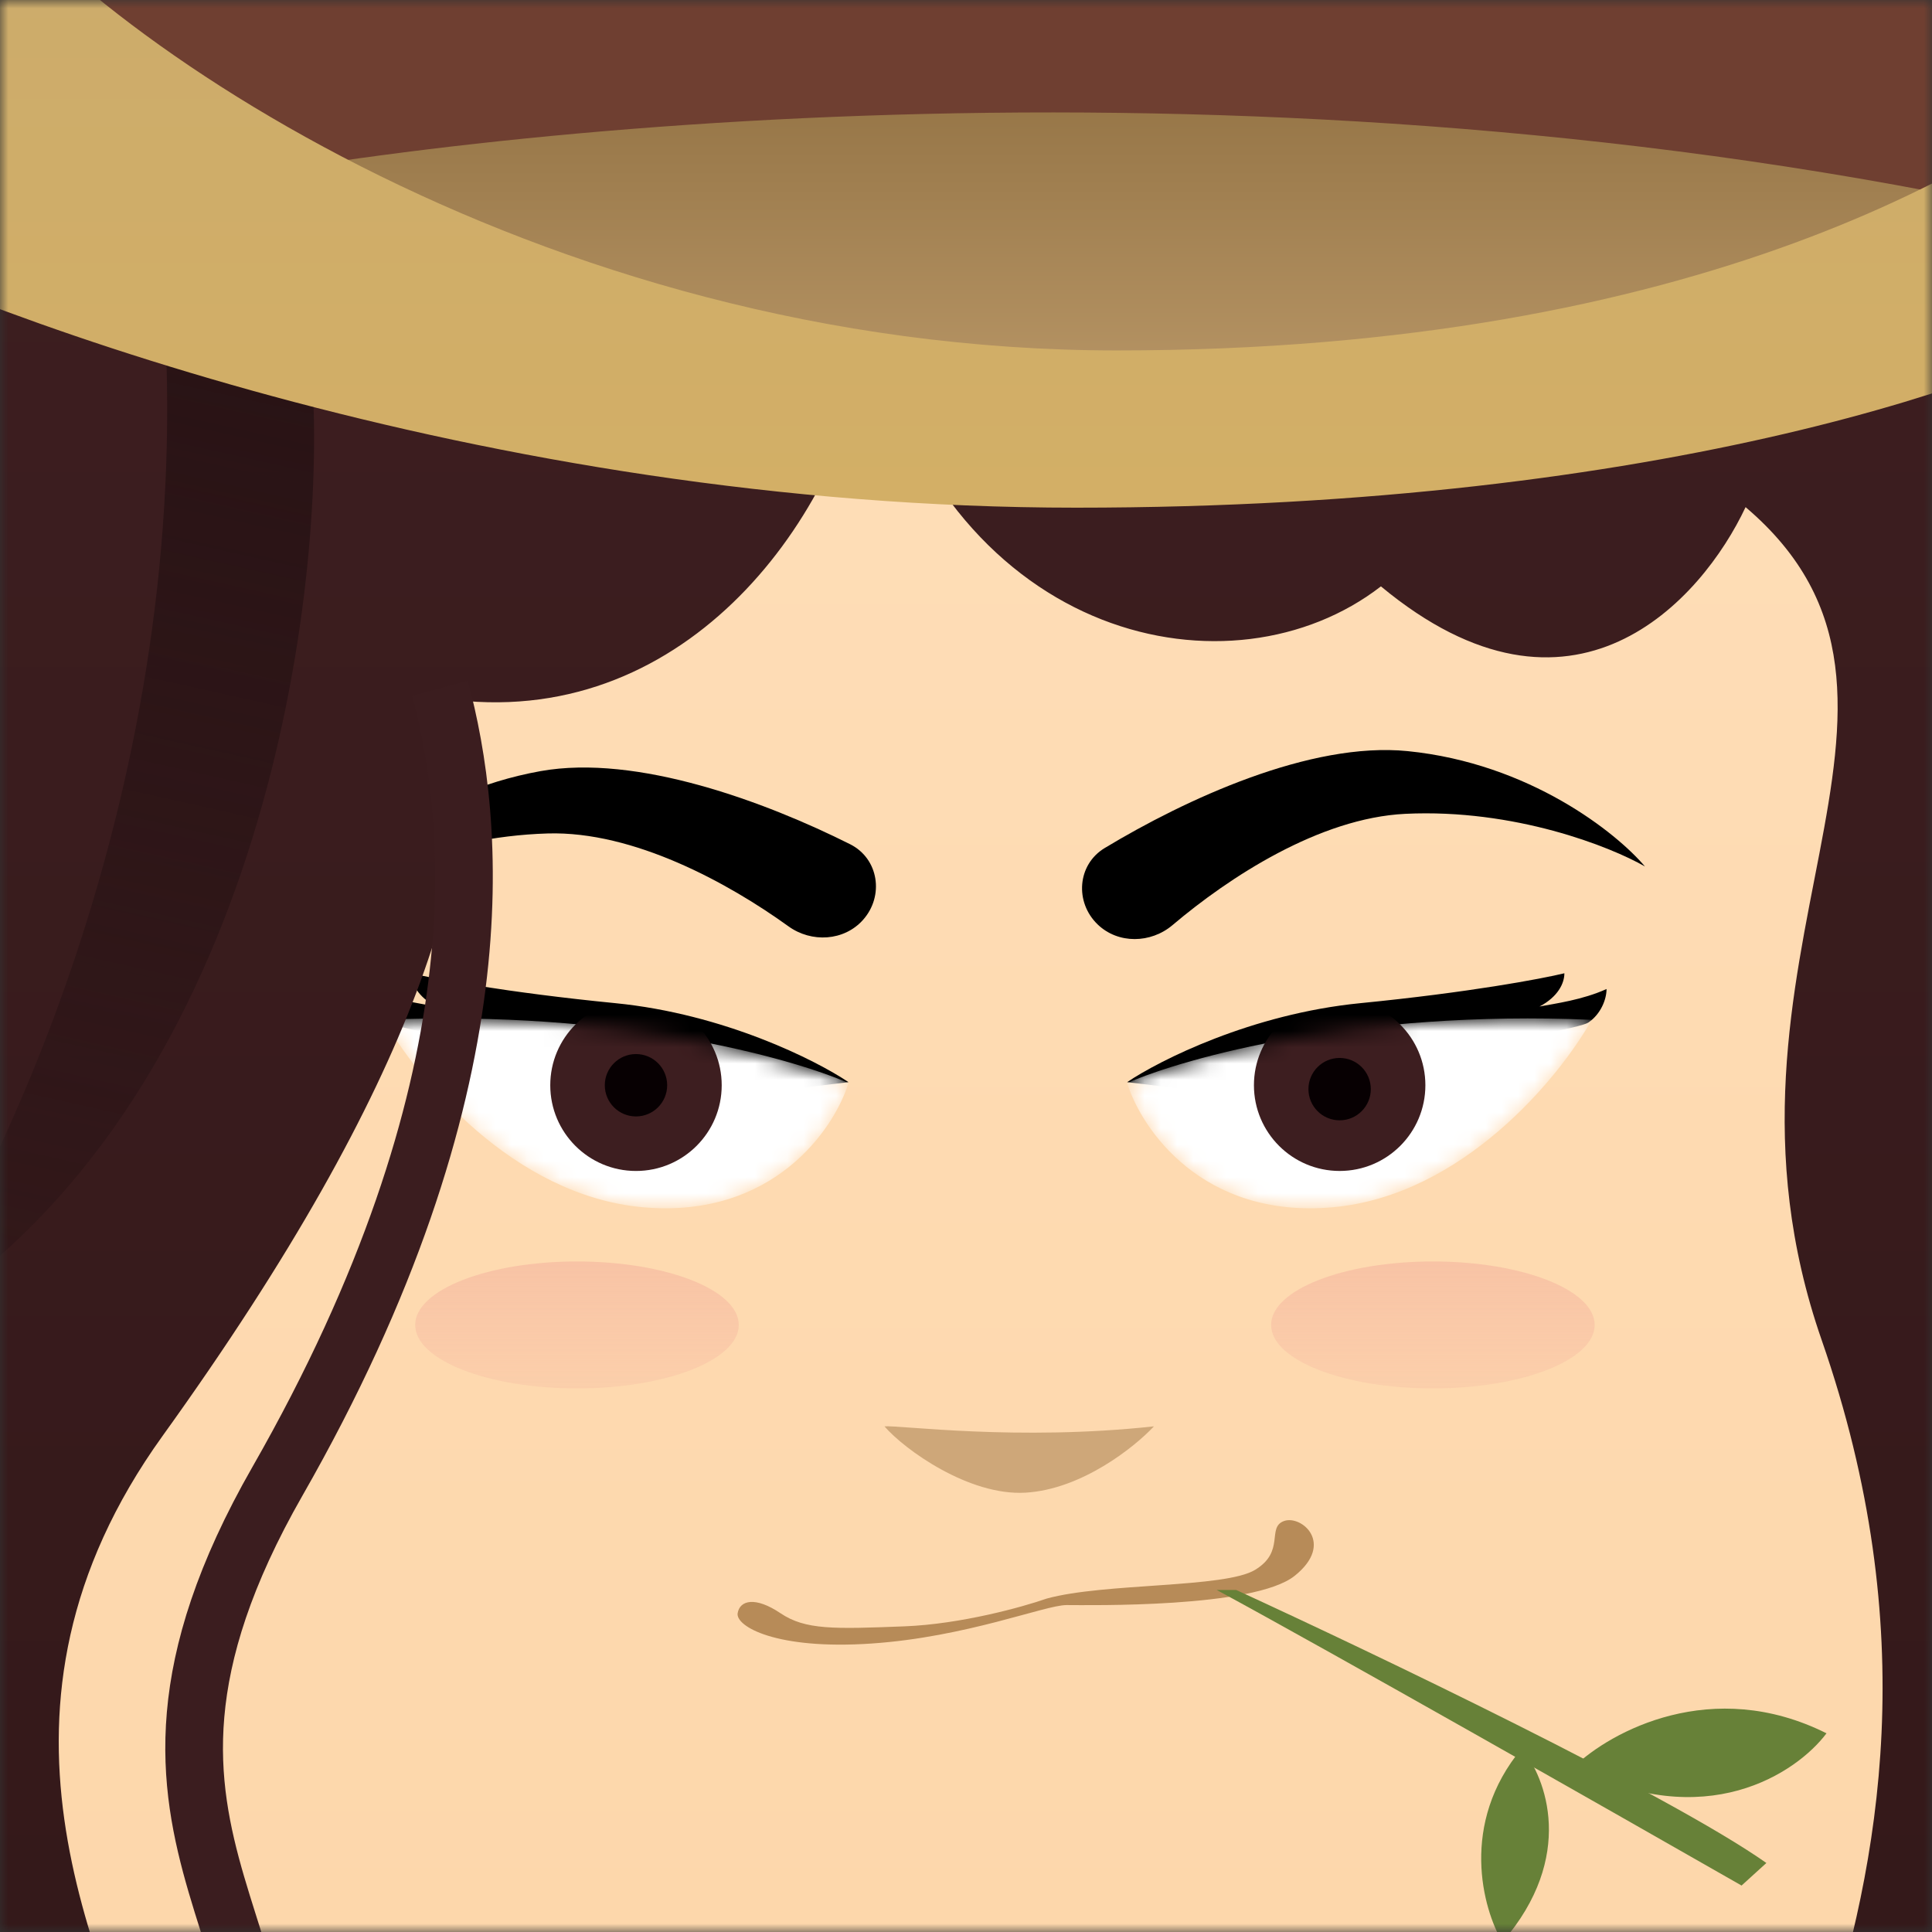 <svg width="119" height="119" viewBox="0 0 119 119" fill="none" xmlns="http://www.w3.org/2000/svg">
<rect x="0" y="0" width="119" height="119" fill="#333333" stroke="none"/>
<mask id="mask0_6103_442369" style="mask-type:alpha" maskUnits="userSpaceOnUse" x="-1" y="-1" width="120" height="120">
<rect x="-0.004" y="-0" width="119" height="119" fill="#D9D9D9"/>
</mask>
<g mask="url(#mask0_6103_442369)">
<path d="M-0.004 -0H118.996V119H-0.004V-0Z" fill="url(#paint0_linear_6103_442369)"/>
<ellipse cx="35.539" cy="81.609" rx="9.965" ry="3.91" fill="url(#paint1_linear_6103_442369)"/>
<ellipse cx="88.258" cy="81.609" rx="9.965" ry="3.91" fill="url(#paint2_linear_6103_442369)"/>
<path d="M55.711 100.173C59.2 100.037 63.003 98.977 64.469 98.464C68.01 97.485 75.439 97.828 77.308 96.693C79.178 95.559 78.009 94.09 79.077 93.69C80.145 93.289 82.248 95.058 79.745 97.061C77.242 99.063 67.029 98.863 65.694 98.863C64.359 98.863 59.553 100.832 53.678 101.232C47.804 101.633 45.301 100.173 45.435 99.364C45.568 98.554 46.536 98.329 48.071 99.364C49.607 100.398 51.35 100.343 55.711 100.173Z" fill="#B78B58"/>
<path d="M108.799 114.749C102.795 110.524 84.522 101.777 76.136 97.931H74.938C81.966 101.731 99.421 111.653 107.27 116.139L108.799 114.749Z" fill="#678138"/>
<path d="M96.965 108.807C99.207 106.657 105.453 103.237 112.502 106.762C110.678 109.197 105.017 113.016 96.965 108.807Z" fill="#678138"/>
<path d="M92.538 119.623C91.329 117.578 89.873 112.329 93.73 107.696C95.225 109.479 97.079 114.362 92.538 119.623Z" fill="#678138"/>
<path d="M71.076 87.855C62.655 88.772 55.394 87.772 54.477 87.855C55.727 89.3 59.687 92.14 63.156 91.94C66.624 91.74 69.881 89.133 71.076 87.855Z" fill="#CEA779"/>
<path d="M83.789 61.789C77.086 62.449 71.421 65.307 69.426 66.654L73.197 67.113C81.058 66.161 96.951 63.575 97.829 62.985C98.601 62.465 98.954 61.552 98.954 60.918C97.473 61.589 95.8 61.811 94.827 61.995C95.957 61.4 96.357 60.569 96.357 59.948C94.961 60.286 90.492 61.129 83.789 61.789Z" fill="black"/>
<mask id="mask1_6103_442369" style="mask-type:alpha" maskUnits="userSpaceOnUse" x="69" y="62" width="30" height="13">
<path d="M98.042 62.813C83.64 62.192 72.964 65.151 69.426 66.709C70.307 69.555 74.071 75.071 82.077 74.361C90.083 73.65 96.056 66.366 98.042 62.813Z" fill="white"/>
</mask>
<g mask="url(#mask1_6103_442369)">
<path d="M98.042 62.813C83.64 62.192 72.964 65.151 69.426 66.709C70.307 69.555 74.071 75.071 82.077 74.361C90.083 73.65 96.056 66.366 98.042 62.813Z" fill="white"/>
<circle cx="82.515" cy="66.844" r="5.28" fill="#3D1E20"/>
<circle cx="1.921" cy="1.921" r="1.921" transform="matrix(-1 0 0 1 84.434 65.163)" fill="#070002"/>
</g>
<path d="M37.899 61.789C44.602 62.449 50.267 65.307 52.262 66.654L48.49 67.113C40.63 66.161 24.736 63.575 23.858 62.985C23.086 62.465 22.734 61.552 22.734 60.918C24.214 61.589 25.887 61.811 26.86 61.995C25.731 61.4 25.33 60.569 25.33 59.948C26.727 60.286 31.196 61.129 37.899 61.789Z" fill="black"/>
<mask id="mask2_6103_442369" style="mask-type:alpha" maskUnits="userSpaceOnUse" x="23" y="62" width="30" height="13">
<path d="M23.646 62.813C38.048 62.192 48.724 65.151 52.262 66.709C51.38 69.555 47.617 75.071 39.611 74.361C31.605 73.65 25.632 66.366 23.646 62.813Z" fill="white"/>
</mask>
<g mask="url(#mask2_6103_442369)">
<path d="M23.646 62.813C38.048 62.192 48.724 65.151 52.262 66.709C51.38 69.555 47.617 75.071 39.611 74.361C31.605 73.65 25.632 66.366 23.646 62.813Z" fill="white"/>
<circle cx="5.28" cy="5.28" r="5.28" transform="matrix(-1 0 0 1 44.453 61.565)" fill="#3D1E20"/>
<circle cx="1.921" cy="1.921" r="1.921" transform="matrix(-1 0 0 1 41.094 64.924)" fill="#070002"/>
</g>
<path d="M86.559 50.127C81.27 50.383 75.698 54.037 72.221 56.981C70.884 58.113 68.876 58.156 67.612 56.943C66.186 55.574 66.351 53.254 68.045 52.233C73.01 49.241 80.699 45.663 86.704 46.265C94.228 47.019 99.582 51.314 101.318 53.368C99.201 52.152 93.284 49.802 86.559 50.127Z" fill="black"/>
<path d="M33.737 51.336C39.03 51.18 44.869 54.391 48.564 57.056C49.984 58.081 51.99 57.968 53.156 56.661C54.472 55.185 54.127 52.885 52.359 51.998C47.176 49.401 39.233 46.431 33.292 47.497C25.85 48.833 20.846 53.531 19.274 55.713C21.291 54.337 27.007 51.534 33.737 51.336Z" fill="black"/>
<path d="M85.057 36.117C96.859 45.915 104.813 36.989 107.518 31.236C121.577 43.185 104.028 59.041 112.203 82.535C118.438 100.453 115.805 114.731 112.203 125.831H127.813L124.416 11.07H-3.414V128.891L10.011 131.081C5.987 120.355 -2.1 105.286 10.011 88.448C26.03 66.178 29.433 52.97 28.744 43.185C42.969 44.356 52.099 31.236 53.658 20.529C58.779 39.68 75.926 43.185 85.057 36.117Z" fill="url(#paint3_linear_6103_442369)"/>
<path d="M-6.383 81.972C15.467 69.227 19.845 38.511 19.303 24.747L10.199 20.846C11.5 49.198 -0.314 73.41 -6.383 81.972Z" fill="url(#paint4_linear_6103_442369)"/>
<path d="M27.1 42.394C29.285 50.522 31.026 66.871 17.084 91.247C3.927 114.251 20.991 119.287 14.809 136.782" stroke="#3B1D1F" stroke-width="3.552"/>
<path d="M37.128 24.736L5.644 3.583L74.515 -2.812L128.135 9.487V17.849L95.176 24.736H37.128Z" fill="url(#paint5_linear_6103_442369)"/>
<path d="M121.26 12.251C73.207 2.607 25.661 8.232 7.895 12.251L4.723 -1.92H121.26V12.251Z" fill="#6F3F31"/>
<path d="M-13.926 12.995V-6.031L-2.601 -8.992C4.405 1.57 32.853 21.585 68.808 21.585C104.763 21.585 123.384 9.944 130.923 3.569V19.151C124.575 23.191 102.761 31.27 66.289 31.27C29.816 31.27 -2.385 19.087 -13.926 12.995Z" fill="url(#paint6_linear_6103_442369)"/>
</g>
<defs>
<linearGradient id="paint0_linear_6103_442369" x1="59.496" y1="-0" x2="59.496" y2="119" gradientUnits="userSpaceOnUse">
<stop stop-color="#FFDFBA"/>
<stop offset="1" stop-color="#FDD7AB"/>
</linearGradient>
<linearGradient id="paint1_linear_6103_442369" x1="35.539" y1="77.699" x2="35.539" y2="85.519" gradientUnits="userSpaceOnUse">
<stop stop-color="#F8C3A5"/>
<stop offset="1" stop-color="#F8C3A5" stop-opacity="0.45"/>
</linearGradient>
<linearGradient id="paint2_linear_6103_442369" x1="88.258" y1="77.699" x2="88.258" y2="85.519" gradientUnits="userSpaceOnUse">
<stop stop-color="#F8C3A5"/>
<stop offset="1" stop-color="#F8C3A5" stop-opacity="0.45"/>
</linearGradient>
<linearGradient id="paint3_linear_6103_442369" x1="62.199" y1="11.07" x2="62.199" y2="131.081" gradientUnits="userSpaceOnUse">
<stop stop-color="#3D1E20"/>
<stop offset="1" stop-color="#331819"/>
</linearGradient>
<linearGradient id="paint4_linear_6103_442369" x1="6.482" y1="20.846" x2="-15.322" y2="118.317" gradientUnits="userSpaceOnUse">
<stop stop-color="#291315"/>
<stop offset="0.657" stop-color="#291315" stop-opacity="0.343"/>
<stop offset="1" stop-color="#291315" stop-opacity="0"/>
</linearGradient>
<linearGradient id="paint5_linear_6103_442369" x1="66.89" y1="-2.812" x2="66.89" y2="24.736" gradientUnits="userSpaceOnUse">
<stop stop-color="#866638"/>
<stop offset="1" stop-color="#B89666"/>
</linearGradient>
<linearGradient id="paint6_linear_6103_442369" x1="58.499" y1="-8.992" x2="58.499" y2="31.27" gradientUnits="userSpaceOnUse">
<stop stop-color="#CBAB6C"/>
<stop offset="1" stop-color="#D3AF66"/>
</linearGradient>
</defs>
</svg>
